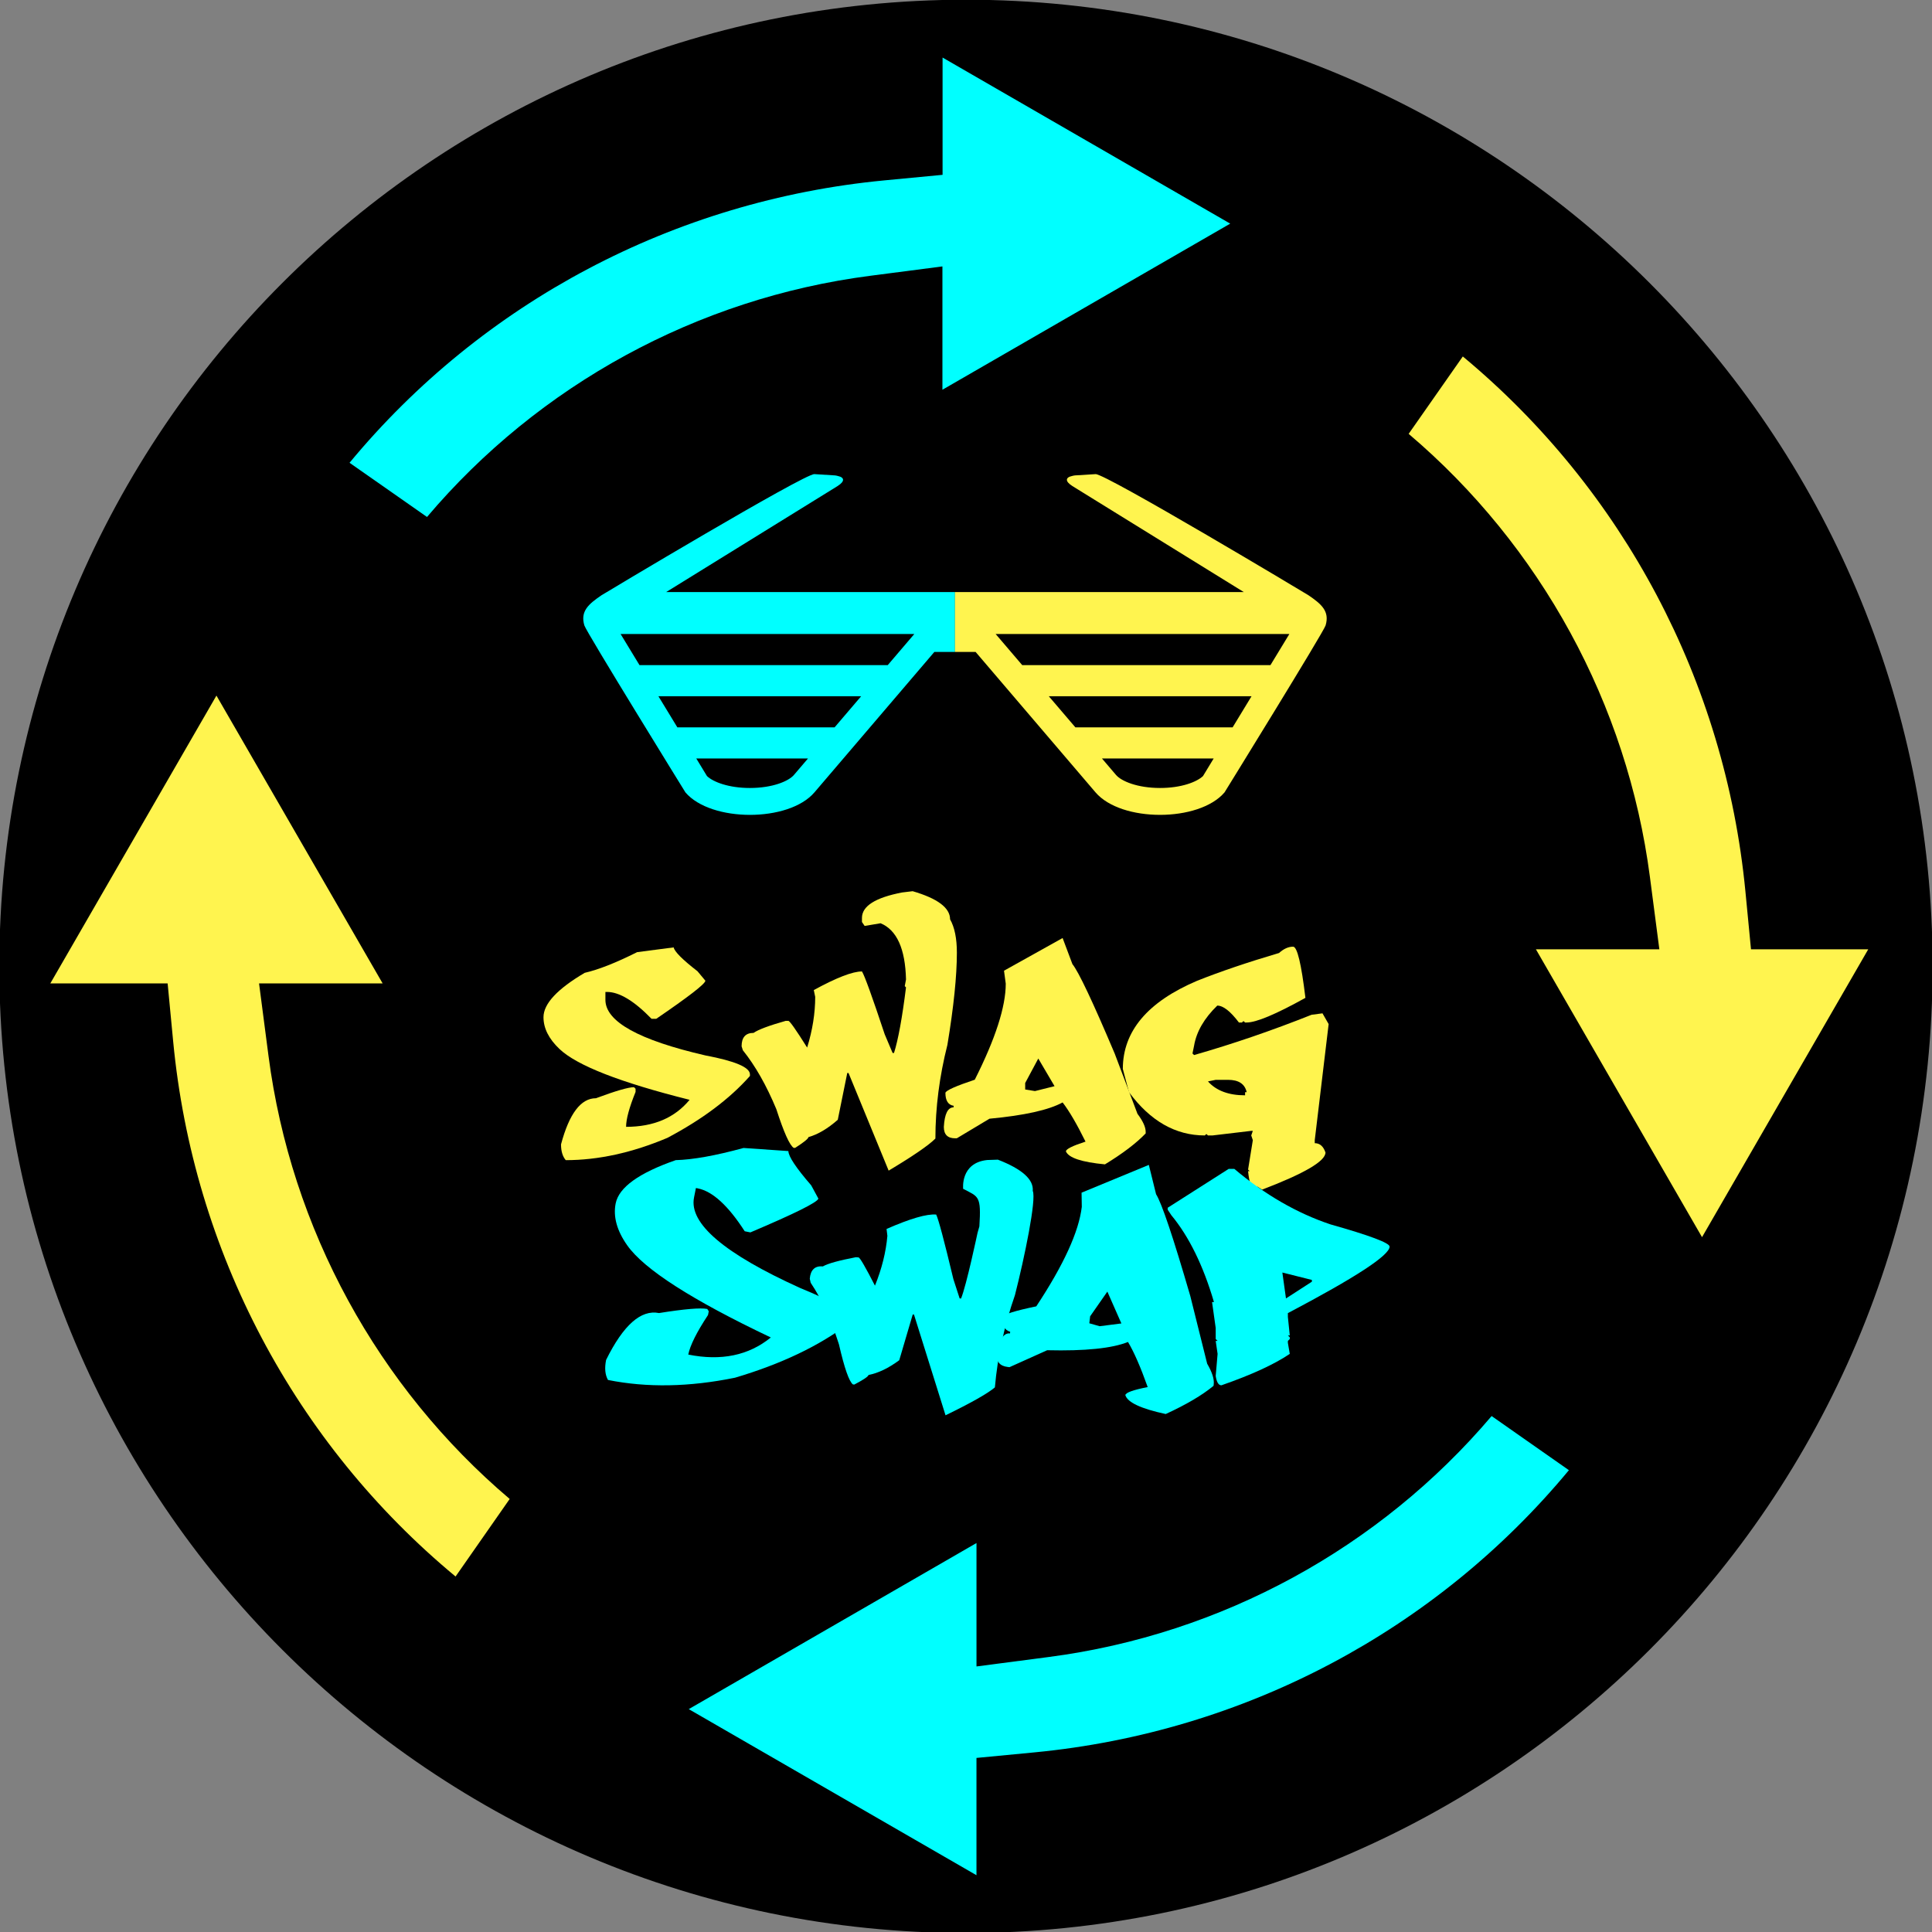<?xml version="1.0" encoding="UTF-8" standalone="no"?>
<!-- Created with Inkscape (http://www.inkscape.org/) -->

<svg
   xmlns:dc="http://purl.org/dc/elements/1.1/"
   xmlns:cc="http://creativecommons.org/ns#"
   xmlns:rdf="http://www.w3.org/1999/02/22-rdf-syntax-ns#"
   xmlns:svg="http://www.w3.org/2000/svg"
   xmlns="http://www.w3.org/2000/svg"
   xmlns:sodipodi="http://sodipodi.sourceforge.net/DTD/sodipodi-0.dtd"
   xmlns:inkscape="http://www.inkscape.org/namespaces/inkscape"
   width="475"
   height="475"
   viewBox="0 0 125.677 125.677"
   version="1.1"
   id="svg8"
   inkscape:version="0.92.2 (5c3e80d, 2017-08-06)"
   sodipodi:docname="sticker_color_3.svg"
   inkscape:export-filename="/home/anxhelo/Desktop/Design/SwagSwap/sticker_color_2.png"
   inkscape:export-xdpi="96"
   inkscape:export-ydpi="96">
  <rect x="0" y="0" width="125.677" height="125.677" fill="#808080" stroke="none"/>
  <defs
     id="defs2" />
  <sodipodi:namedview
     id="base"
     pagecolor="#ffffff"
     bordercolor="#666666"
     borderopacity="1.0"
     inkscape:pageopacity="0.0"
     inkscape:pageshadow="2"
     inkscape:zoom="0.49497475"
     inkscape:cx="201.13957"
     inkscape:cy="302.03616"
     inkscape:document-units="mm"
     inkscape:current-layer="layer1"
     inkscape:document-rotation="0"
     showgrid="false"
     borderlayer="true"
     inkscape:showpageshadow="false"
     units="px"
     inkscape:pagecheckerboard="false"
     showguides="true"
     inkscape:window-width="1366"
     inkscape:window-height="710"
     inkscape:window-x="0"
     inkscape:window-y="0"
     inkscape:window-maximized="1"
     fit-margin-top="0"
     fit-margin-left="0"
     fit-margin-right="0"
     fit-margin-bottom="0">
    <inkscape:grid
       type="xygrid"
       id="grid10"
       originx="-162.212"
       originy="-46.71" />
  </sodipodi:namedview>
  <g
     inkscape:label="Layer 1"
     inkscape:groupmode="layer"
     id="layer1"
     transform="translate(-162.212,-124.613)">
    <g
       id="g3472"
       transform="matrix(3.391,0,0,3.391,-624.057,-396.614)">
      <g
         transform="matrix(0.353,0,0,-0.353,268.943,172.247)"
         id="g140">
        <path
           inkscape:connector-curvature="0"
           id="path142"
           style="fill:#000000;fill-opacity:1;fill-rule:nonzero;stroke:none"
           d="m 0,0 c 0,29.012 -23.519,52.531 -52.531,52.531 -29.012,0 -52.531,-23.519 -52.531,-52.531 0,-29.012 23.519,-52.531 52.531,-52.531 C -23.519,-52.531 0,-29.012 0,0" />
      </g>
      <g
         transform="matrix(0.353,0,0,-0.353,244.792,171.883)"
         id="g144">
        <path
           inkscape:connector-curvature="0"
           id="path146"
           style="fill:#fff44f;fill-opacity:1;fill-rule:nonzero;stroke:none"
           d="M 0,0 C 0.052,-0.235 0.484,-0.667 1.296,-1.296 L 1.725,-1.811 C 1.714,-1.983 0.824,-2.672 -0.944,-3.88 h -0.258 c -0.944,0.973 -1.751,1.459 -2.42,1.459 H -3.708 V -2.85 c 0,-1.179 1.811,-2.186 5.433,-3.021 1.614,-0.304 2.421,-0.647 2.421,-1.03 v -0.086 c -1.099,-1.242 -2.595,-2.364 -4.489,-3.365 -1.912,-0.807 -3.751,-1.21 -5.52,-1.21 -0.171,0.2 -0.257,0.486 -0.257,0.858 0.446,1.671 1.078,2.507 1.897,2.507 1.076,0.4 1.765,0.6 2.068,0.6 l 0.086,-0.085 v -0.172 c -0.343,-0.847 -0.515,-1.479 -0.515,-1.897 1.494,0 2.644,0.489 3.451,1.468 -3.771,0.944 -6.129,1.865 -7.073,2.764 -0.578,0.549 -0.867,1.124 -0.867,1.725 0,0.727 0.747,1.531 2.24,2.412 0.75,0.172 1.7,0.547 2.85,1.124 z" />
      </g>
      <g
         transform="matrix(0.353,0,0,-0.353,249.377,170.805)"
         id="g148">
        <path
           inkscape:connector-curvature="0"
           id="path150"
           style="fill:#fff44f;fill-opacity:1;fill-rule:nonzero;stroke:none"
           d="m 0,0 c 1.356,-0.395 2.034,-0.904 2.034,-1.528 0.246,-0.435 0.369,-1.039 0.369,-1.811 0,-1.265 -0.171,-2.936 -0.515,-5.013 -0.434,-1.717 -0.652,-3.413 -0.652,-5.09 -0.372,-0.372 -1.219,-0.953 -2.541,-1.743 l -2.18,5.305 h -0.069 l -0.515,-2.541 c -0.543,-0.48 -1.076,-0.795 -1.596,-0.944 0,-0.08 -0.241,-0.275 -0.721,-0.584 h -0.078 c -0.223,0.143 -0.537,0.844 -0.944,2.103 -0.538,1.294 -1.144,2.361 -1.82,3.202 l -0.068,0.215 c 0,0.486 0.217,0.729 0.652,0.729 0.252,0.178 0.833,0.395 1.743,0.653 h 0.146 c 0.074,0 0.414,-0.484 1.021,-1.451 0.292,0.95 0.438,1.868 0.438,2.755 l -0.077,0.37 c 1.236,0.675 2.108,1.012 2.618,1.012 0.143,-0.228 0.555,-1.367 1.236,-3.416 L -1.09,-8.79 h 0.077 c 0.229,0.727 0.446,1.914 0.652,3.563 l -0.068,0.068 0.068,0.361 c -0.04,1.671 -0.5,2.689 -1.381,3.056 l -0.867,-0.146 -0.146,0.214 v 0.223 c 0,0.641 0.726,1.102 2.18,1.382 z" />
      </g>
      <g
         transform="matrix(0.353,0,0,-0.353,251.787,174.015)"
         id="g152">
        <path
           inkscape:connector-curvature="0"
           id="path154"
           style="fill:#fff44f;fill-opacity:1;fill-rule:nonzero;stroke:none"
           d="m 0,0 -0.712,-1.33 v -0.352 l 0.532,-0.086 1.064,0.266 z M 1.322,6.549 1.854,5.133 C 2.192,4.715 2.958,3.093 4.154,0.266 L 5.39,-3.004 C 5.687,-3.399 5.836,-3.725 5.836,-3.983 V -4.069 C 5.327,-4.601 4.589,-5.162 3.622,-5.751 c -1.264,0.12 -1.971,0.355 -2.12,0.704 0,0.126 0.355,0.303 1.065,0.532 -0.475,0.961 -0.89,1.671 -1.245,2.129 -0.755,-0.412 -2.08,-0.707 -3.974,-0.884 l -1.777,-1.065 h -0.086 c -0.412,0 -0.618,0.206 -0.618,0.618 0.04,0.71 0.217,1.065 0.532,1.065 v 0.085 c -0.297,0.046 -0.446,0.281 -0.446,0.704 0.034,0.132 0.566,0.369 1.596,0.713 1.122,2.226 1.683,3.965 1.683,5.219 l -0.095,0.704 z" />
      </g>
      <g
         transform="matrix(0.353,0,0,-0.353,255.042,174.454)"
         id="g156">
        <path
           inkscape:connector-curvature="0"
           id="path158"
           style="fill:#fff44f;fill-opacity:1;fill-rule:nonzero;stroke:none"
           d="m 0,0 c 0.452,-0.504 1.124,-0.755 2.017,-0.755 v 0.171 H 2.103 C 2.006,-0.137 1.668,0.086 1.09,0.086 H 0.421 Z M 4.627,7.322 C 4.85,7.322 5.073,6.395 5.296,4.541 3.688,3.648 2.624,3.202 2.103,3.202 H 2.017 L 1.931,3.279 1.846,3.202 H 1.682 C 1.219,3.814 0.827,4.12 0.506,4.12 -0.203,3.433 -0.624,2.707 -0.755,1.94 L -0.841,1.519 -0.755,1.433 C 1.362,2.04 3.491,2.77 5.631,3.622 L 6.223,3.7 6.558,3.116 5.803,-3.193 v -0.163 c 0.274,0 0.469,-0.169 0.583,-0.507 0,-0.469 -1.147,-1.141 -3.442,-2.017 L 2.687,-5.717 2.601,-5.794 H 2.524 c -0.172,0 -0.286,0.306 -0.344,0.918 H 2.266 L 2.18,-4.79 2.438,-3.193 2.352,-2.936 2.438,-2.687 H 2.352 L 0.249,-2.936 H 0 l -0.086,0.078 -0.086,-0.078 c -1.591,0 -2.964,0.784 -4.12,2.352 l -0.335,1.262 c 0,2.049 1.345,3.645 4.035,4.79 1.264,0.503 2.749,1.007 4.455,1.511 0.251,0.228 0.506,0.343 0.764,0.343" />
      </g>
      <g
         transform="matrix(0.353,0,0,-0.353,246.993,175.79)"
         id="g160">
        <path
           inkscape:connector-curvature="0"
           id="path162"
           style="fill:#00ffff;fill-opacity:1;fill-rule:nonzero;stroke:none"
           d="m 0,0 c 0.005,-0.293 0.419,-0.915 1.241,-1.864 l 0.39,-0.72 C 1.576,-2.787 0.344,-3.399 -2.064,-4.42 l -0.309,0.062 c -0.897,1.392 -1.746,2.169 -2.548,2.33 l -0.103,0.02 -0.103,-0.514 c -0.284,-1.412 1.644,-3.054 5.781,-4.926 1.86,-0.751 2.744,-1.356 2.652,-1.816 l -0.02,-0.103 c -1.615,-1.223 -3.677,-2.206 -6.187,-2.95 -2.484,-0.507 -4.784,-0.548 -6.902,-0.122 -0.158,0.281 -0.192,0.644 -0.102,1.09 0.936,1.894 1.895,2.743 2.875,2.546 1.385,0.221 2.259,0.295 2.622,0.222 l 0.082,-0.124 -0.041,-0.205 c -0.615,-0.932 -0.973,-1.648 -1.073,-2.149 1.789,-0.359 3.284,-0.049 4.486,0.929 -4.29,2.038 -6.892,3.708 -7.807,5.012 -0.56,0.797 -0.768,1.555 -0.624,2.275 0.175,0.87 1.263,1.654 3.264,2.35 0.939,0.025 2.167,0.246 3.684,0.661 z" />
      </g>
      <g
         transform="matrix(0.353,0,0,-0.353,251.012,175.955)"
         id="g164">
        <path
           inkscape:connector-curvature="0"
           id="path166"
           style="fill:#00ffff;fill-opacity:1;fill-rule:nonzero;stroke:none"
           d="m 0,0 c 1.317,-0.511 1.949,-1.077 1.895,-1.698 0.207,-0.455 -0.447,-3.623 -0.968,-5.663 -0.582,-1.672 -0.945,-3.344 -1.09,-5.014 -0.403,-0.339 -1.297,-0.844 -2.682,-1.517 l -1.714,5.474 -0.068,0.006 -0.733,-2.487 c -0.583,-0.432 -1.14,-0.699 -1.672,-0.803 -0.007,-0.079 -0.263,-0.252 -0.769,-0.519 l -0.077,0.007 c -0.21,0.162 -0.463,0.887 -0.759,2.177 -0.424,1.335 -0.936,2.45 -1.536,3.347 l -0.05,0.22 c 0.042,0.484 0.28,0.708 0.713,0.67 0.267,0.155 0.864,0.321 1.793,0.499 l 0.145,-0.012 c 0.074,-0.007 0.372,-0.518 0.892,-1.534 0.373,0.921 0.598,1.824 0.675,2.707 l -0.045,0.375 c 1.29,0.565 2.188,0.826 2.696,0.782 0.122,-0.24 0.434,-1.41 0.936,-3.51 l 0.339,-1.046 0.077,-0.007 c 0.291,0.704 0.896,3.567 0.896,3.567 l 0.1,0.353 c 0.104,1.668 -0.034,1.6 -0.881,2.041 0,0 -0.164,1.413 1.308,1.566 z" />
      </g>
      <g
         transform="matrix(0.353,0,0,-0.353,253.112,178.486)"
         id="g168">
        <path
           inkscape:connector-curvature="0"
           id="path170"
           style="fill:#00ffff;fill-opacity:1;fill-rule:nonzero;stroke:none"
           d="m 0,0 -0.936,-1.343 -0.044,-0.379 0.562,-0.159 1.18,0.151 z M 2.254,6.886 2.647,5.293 C 2.958,4.8 3.577,2.956 4.507,-0.24 l 0.917,-3.678 c 0.27,-0.463 0.389,-0.834 0.357,-1.111 L 5.77,-5.121 C 5.154,-5.63 4.288,-6.14 3.172,-6.653 c -1.346,0.29 -2.078,0.632 -2.194,1.027 0.016,0.136 0.421,0.282 1.214,0.438 -0.39,1.096 -0.747,1.913 -1.071,2.451 -0.865,-0.348 -2.329,-0.498 -4.392,-0.449 l -2.048,-0.921 -0.093,0.011 c -0.443,0.052 -0.639,0.3 -0.587,0.744 0.133,0.759 0.369,1.118 0.708,1.079 l 0.011,0.092 c -0.315,0.087 -0.445,0.359 -0.392,0.815 0.054,0.137 0.657,0.325 1.81,0.565 1.49,2.255 2.314,4.057 2.473,5.407 l -0.012,0.77 z" />
      </g>
      <g
         transform="matrix(0.353,0,0,-0.353,256.469,178.12)"
         id="g172">
        <path
           inkscape:connector-curvature="0"
           id="path174"
           style="fill:#00ffff;fill-opacity:1;fill-rule:nonzero;stroke:none"
           d="m 0,0 0.197,-1.408 1.408,0.91 v 0.095 z m -2.918,5.631 h 0.309 C -0.944,4.229 0.795,3.225 2.609,2.618 4.755,2.011 5.828,1.608 5.828,1.408 5.828,0.938 3.986,-0.266 0.3,-2.206 V -2.412 L 0.403,-3.416 H 0.3 L 0.403,-3.519 V -3.614 L 0.3,-3.717 V -3.82 l 0.103,-0.601 c -0.846,-0.572 -2.085,-1.141 -3.716,-1.708 -0.155,0 -0.258,0.169 -0.309,0.507 l 0.103,1.201 -0.103,0.704 h 0.103 l -0.103,0.103 v 0.601 l -0.198,1.408 h 0.103 C -4.3,0.381 -5.073,1.954 -6.034,3.116 l -0.198,0.3 v 0.103 z" />
      </g>
      <g
         transform="matrix(0.353,0,0,-0.353,267.708,171.92)"
         id="g176">
        <path
           inkscape:connector-curvature="0"
           id="path178"
           style="fill:#fff44f;fill-opacity:1;fill-rule:nonzero;stroke:none"
           d="m 0,0 h -6.371 l -0.304,3.152 c -1.103,11.415 -6.643,21.828 -15.357,29.066 l -2.943,-4.206 c 7.165,-6.081 11.883,-14.681 13.11,-24.074 L -11.351,0 h -6.708 l 9.027,-15.642 z" />
      </g>
      <g
         transform="matrix(0.353,0,0,-0.353,237.02,173.964)"
         id="g180">
        <path
           inkscape:connector-curvature="0"
           id="path182"
           style="fill:#fff44f;fill-opacity:1;fill-rule:nonzero;stroke:none"
           d="M 0,0 -0.513,3.937 H 6.203 L -2.829,19.579 -11.857,3.937 h 6.376 L -5.18,0.781 c 1.09,-11.428 6.627,-21.845 15.346,-29.074 l 2.941,4.214 C 5.943,-18.003 1.224,-9.401 0,0" />
      </g>
      <g
         transform="matrix(0.353,0,0,-0.353,251.992,185.495)"
         id="g184">
        <path
           inkscape:connector-curvature="0"
           id="path186"
           style="fill:#00ffff;fill-opacity:1;fill-rule:nonzero;stroke:none"
           d="M 0,0 -3.939,-0.515 V 6.192 L -19.575,-2.834 -3.94,-11.86 v 6.374 l 3.154,0.302 c 11.417,1.097 21.822,6.629 29.041,15.335 l -4.2,2.942 C 17.985,5.939 9.391,1.227 0,0" />
      </g>
      <g
         transform="matrix(0.353,0,0,-0.353,248.559,159)"
         id="g188">
        <path
           inkscape:connector-curvature="0"
           id="path190"
           style="fill:#00ffff;fill-opacity:1;fill-rule:nonzero;stroke:none"
           d="M 0,0 3.935,0.511 V -6.191 L 19.575,2.836 3.943,11.861 V 5.488 L 0.787,5.187 C -10.65,4.096 -21.065,-1.441 -28.284,-10.16 l 4.21,-2.945 C -18,-5.935 -9.399,-1.218 0,0" />
      </g>
      <g
         transform="matrix(0.353,0,0,-0.353,248.899,166.468)"
         id="g192">
        <path
           inkscape:connector-curvature="0"
           id="path194"
           style="fill:#00ffff;fill-opacity:1;fill-rule:nonzero;stroke:none"
           d="m 0,0 h -13.49 l -1.028,1.691 h 6.906 9.056 z m -2.888,-3.382 h -8.545 l -1.029,1.691 h 11.018 z m -2.208,-2.585 c -0.292,-0.342 -1.166,-0.71 -2.394,-0.71 -1.152,0 -1.993,0.324 -2.333,0.647 l -0.582,0.957 h 6.072 z m -6.945,9.937 9.322,5.765 c 0.007,0.004 0.009,0.008 0.015,0.012 0.378,0.241 0.356,0.454 0,0.529 -0.053,0.011 -0.09,0.028 -0.158,0.033 l -1.124,0.07 c -0.535,0.034 -11.478,-6.521 -11.567,-6.581 -0.71,-0.484 -1.162,-0.87 -0.934,-1.641 0.104,-0.354 5.492,-9.073 5.492,-9.073 0.696,-0.815 2.1,-1.222 3.505,-1.222 0.703,0 1.405,0.101 2.019,0.305 0.614,0.204 1.139,0.51 1.487,0.917 L 2.534,0.717 H 3.656 V 3.97 Z" />
      </g>
      <g
         transform="matrix(0.353,0,0,-0.353,250.969,165.871)"
         id="g196">
        <path
           inkscape:connector-curvature="0"
           id="path198"
           style="fill:#fff44f;fill-opacity:1;fill-rule:nonzero;stroke:none"
           d="m 0,0 h 9.056 6.906 L 14.934,-1.691 H 1.444 Z M 2.888,-3.382 H 13.906 L 12.878,-5.073 H 4.333 Z m 2.889,-3.382 h 6.072 L 11.268,-7.721 C 10.927,-8.044 10.087,-8.368 8.934,-8.368 7.706,-8.368 6.832,-8 6.54,-7.658 Z m -7.988,9.043 v -3.253 h 1.121 l 6.518,-7.633 c 0.348,-0.407 0.874,-0.713 1.487,-0.917 0.614,-0.204 1.317,-0.305 2.019,-0.305 1.405,0 2.809,0.407 3.505,1.222 0,0 5.388,8.719 5.492,9.073 0.228,0.771 -0.224,1.157 -0.934,1.641 C 16.908,2.167 5.966,8.722 5.431,8.688 L 4.307,8.618 C 4.239,8.613 4.201,8.596 4.148,8.585 3.792,8.51 3.77,8.297 4.148,8.056 4.155,8.052 4.156,8.048 4.163,8.044 l 9.322,-5.765 z" />
      </g>
    </g>
  </g>
</svg>
